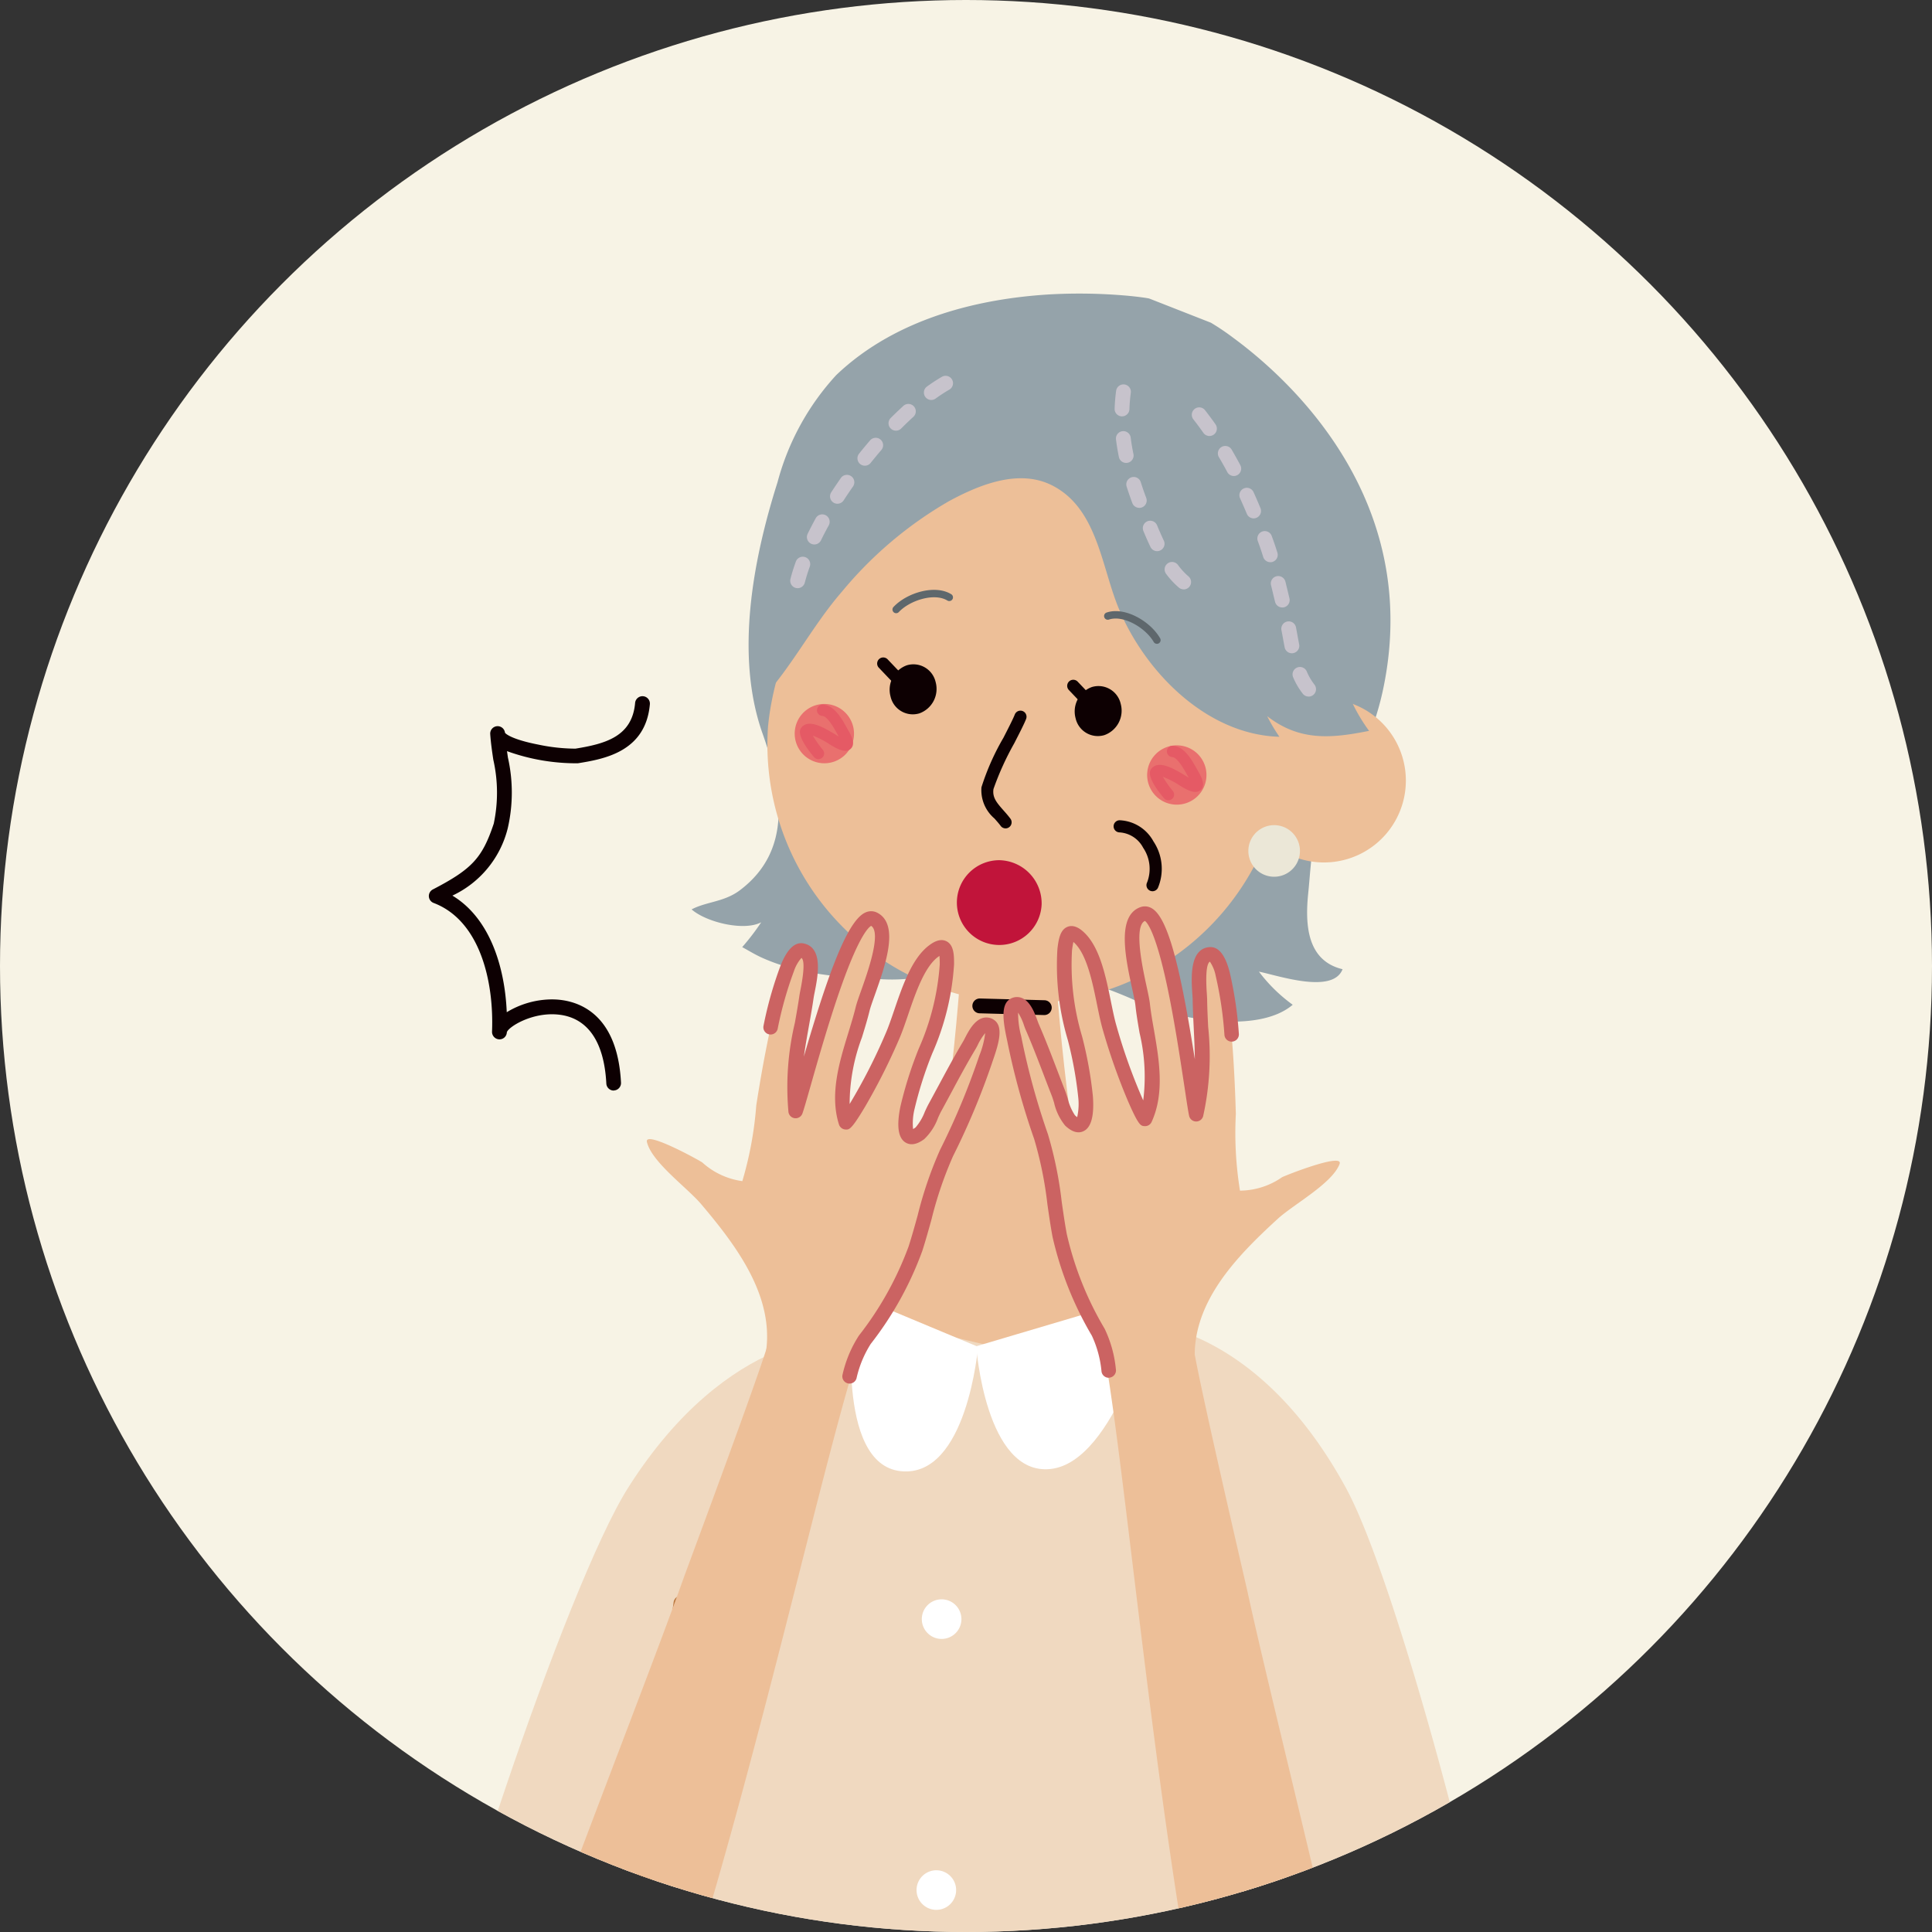 <svg xmlns="http://www.w3.org/2000/svg" xmlns:xlink="http://www.w3.org/1999/xlink" width="140" height="140" viewBox="0 0 140 140"><rect x="0" y="0" width="140" height="140" fill="#333333" stroke="none"/><defs><clipPath id="a"><circle cx="70" cy="70" r="70" transform="translate(0 0.477)" fill="#f7f3e5"/></clipPath></defs><g transform="translate(0 -0.477)"><circle cx="70" cy="70" r="70" transform="translate(0 0.477)" fill="#f7f3e5"/><g clip-path="url(#a)"><g transform="translate(-363.596 -66.9)"><path d="M547.9,1200.305l-3.55-28.615-52.986-.358-1.863,28.595Z" transform="translate(-80.945 -919.382)" fill="#d8524f"/><path d="M512.969,1230.594a.537.537,0,0,1,0-1.074l50.488-.05h0a.537.537,0,0,1,0,1.074l-50.487.051Z" transform="translate(-100.415 -968.749)" fill="#943144"/><path d="M529.889,102.318a18.444,18.444,0,0,1,4.256-7.763c4.45-4.245,10.626-5.548,15.407-5.842a39.184,39.184,0,0,1,5.368.066c1.158.092,1.855.218,1.855.218l.1.032,4.416,1.732a18.256,18.256,0,0,1,1.649,1.115c3.983,2.933,13.628,11.595,10.879,25.219a20.684,20.684,0,0,1-2.612,6.7c-.894,1.444-2.151,2.95-2.459,4.622-.212,1.147-.28,2.475-.4,3.653-.231,2.219-.141,4.913,2.485,5.54-.705,1.832-4.682.451-6.06.176a11.508,11.508,0,0,0,2.448,2.4c-2.5,2.13-8.249,1.072-10.985-.122a33.262,33.262,0,0,0-6.8-2.3,19.753,19.753,0,0,0-3.594-.252c-2.737-.033-5.351.952-8.149.836-3.026-.125-6.174-.312-8.993-1.6-.467-.214-.927-.5-1.371-.739a17.053,17.053,0,0,0,1.378-1.8c-1.255.666-3.989-.006-5.045-.933,1.07-.567,2.365-.531,3.5-1.389,3.867-2.917,3.048-7.383,1.638-11.366C526.787,114.834,528.125,107.883,529.889,102.318Z" transform="translate(-109.95)" fill="#95a3aa"/><path d="M597.208,179.963a18.74,18.74,0,0,1-37.3-3.534c.95-10.04,10.667-22.512,20.946-21.3C596.825,157,598.16,169.928,597.208,179.963Z" transform="translate(-140.66 -56.378)" fill="#edbf98"/><path d="M800,289.778a5.933,5.933,0,1,1-5.351-6.473A5.933,5.933,0,0,1,800,289.778Z" transform="translate(-334.557 -165.271)" fill="#edbf98"/><path d="M582.177,126.911a5.568,5.568,0,0,0-2.886-1.032c-5.3-.571-10.366,1.241-14.734,4.335-3.162,2.238-4.66,5.25-6.269,8.842a33.9,33.9,0,0,0-2.068,5.749c-.278,1.127-1.267,3.765-.536,4.8,2.191-2.345,3.7-5.365,5.832-7.819a28.544,28.544,0,0,1,7.773-6.573c2.215-1.2,5.07-2.353,7.464-1.14,3.237,1.637,3.561,5.763,4.774,8.779,1.86,4.618,6.353,9.288,11.7,9.439a12.328,12.328,0,0,1-.887-1.494c2.355,1.827,4.644,1.614,7.383,1.065a12.548,12.548,0,0,1-2.3-5.595c-.15-1.1-.091-2.19-.17-3.288-.278-3.883-2.787-7.119-4.964-10.108a14.136,14.136,0,0,0-4.457-4.1C586.113,127.816,583.716,128.024,582.177,126.911Z" transform="translate(-136.919 -31.524)" fill="#95a3aa"/><path d="M622.172,268.014a1.881,1.881,0,0,1-1.178,2.266,1.652,1.652,0,0,1-2.09-1.224,1.878,1.878,0,0,1,1.187-2.261A1.651,1.651,0,0,1,622.172,268.014Z" transform="translate(-190.776 -151.21)" fill="#0d0002"/><path d="M711.1,278.46a1.88,1.88,0,0,1-1.18,2.265,1.652,1.652,0,0,1-2.09-1.224,1.879,1.879,0,0,1,1.187-2.261A1.653,1.653,0,0,1,711.1,278.46Z" transform="translate(-266.293 -160.08)" fill="#0d0002"/><path d="M664.544,297.558a.439.439,0,0,1-.354-.178c-.138-.186-.3-.365-.451-.538a2.692,2.692,0,0,1-.943-2.264,17.689,17.689,0,0,1,1.594-3.59c.363-.709.705-1.379.82-1.678a.44.44,0,0,1,.823.314c-.131.344-.468,1-.859,1.765a20.761,20.761,0,0,0-1.507,3.317c-.086.6.206.961.73,1.552.166.187.338.38.5.6a.44.44,0,0,1-.353.7Z" transform="translate(-228.08 -170.153)" fill="#0d0002"/><path d="M616.893,446.252l10.173-2.479-2.834-2.67c-2.835-2.667-4.171-21.508-4.171-21.508h-3.5v.036l0-.036h-3.5s-1.332,18.842-4.168,21.508l-2.835,2.67,10.174,2.479v.03l.332-.012.332.012Z" transform="translate(-179.916 -281.028)" fill="#edbf98"/><path d="M531.847,668.5a6.621,6.621,0,0,0,2.753-4.5c.719-3.23-.395-15.417-.971-18.643-.845-4.727-1.656,3.6-18.427-69.115l-10.5,2.933-10.963-2.588L478.16,593.892l-3.478,71.383,5.534,5.014c.224.2,1.625-.022,1.909-.026l27.366-.375,14.992-.2C527.336,669.646,529.94,669.7,531.847,668.5Z" transform="translate(-68.359 -414.042)" fill="#f0d9c0"/><path d="M424.842,589.394s-8.417-.539-15.729,11c-4.49,7.086-14.253,36.47-14.826,43.238-.242,2.862-.258,7.067,2.163,9.121,2.141,1.816,5.829,1.41,8.518,1.719Z" transform="translate(0 -425.212)" fill="#f0d9c0"/><path d="M739.167,583s8.434.034,14.944,12.041c4,7.375,11.738,37.356,11.849,44.146a16.909,16.909,0,0,1-2.779,8.953c-4.444,6.8-8.926,4.37-11.63,4.495Z" transform="translate(-292.952 -419.785)" fill="#f0d9c0"/><path d="M731.883,147.136a.534.534,0,0,1-.345-.126,5.952,5.952,0,0,1-.928-1,.537.537,0,1,1,.862-.641,4.892,4.892,0,0,0,.757.824.537.537,0,0,1-.346.948Zm-1.922-2.768a.537.537,0,0,1-.485-.306c-.166-.348-.329-.718-.515-1.166a.537.537,0,0,1,.992-.411c.178.43.334.785.492,1.115a.537.537,0,0,1-.484.768Zm-1.3-3.138a.537.537,0,0,1-.5-.351c-.151-.408-.29-.813-.413-1.2a.537.537,0,0,1,1.024-.323c.118.373.251.762.4,1.154a.537.537,0,0,1-.5.723Zm-.946-3.256a.537.537,0,0,1-.526-.43c-.087-.429-.157-.856-.209-1.27a.537.537,0,0,1,1.066-.133c.048.387.114.787.2,1.189a.538.538,0,0,1-.527.644Zm-.306-3.373H727.4a.537.537,0,0,1-.519-.554,12.66,12.66,0,0,1,.109-1.3.537.537,0,1,1,1.064.147,11.489,11.489,0,0,0-.1,1.185A.537.537,0,0,1,727.414,134.6Z" transform="translate(-282.515 -37.052)" fill="#c7c3cc"/><path d="M772.461,164.288a.537.537,0,0,1-.422-.2,5.264,5.264,0,0,1-.7-1.192.537.537,0,0,1,.987-.425,4.207,4.207,0,0,0,.555.952.537.537,0,0,1-.422.869Zm-1.213-3.135a.537.537,0,0,1-.526-.434c-.046-.233-.088-.465-.13-.7-.032-.179-.065-.356-.1-.531a.537.537,0,1,1,1.055-.2c.034.178.067.359.1.54.041.226.083.454.127.683a.537.537,0,0,1-.424.63A.557.557,0,0,1,771.248,161.153Zm-.7-3.32a.537.537,0,0,1-.522-.414c-.1-.4-.191-.8-.291-1.2a.537.537,0,0,1,1.042-.26c.1.405.2.812.294,1.218a.537.537,0,0,1-.4.646A.546.546,0,0,1,770.546,157.833Zm-.865-3.281a.537.537,0,0,1-.513-.377c-.125-.4-.257-.79-.392-1.152a.537.537,0,1,1,1.007-.374c.141.38.28.786.411,1.207a.537.537,0,0,1-.513.7Zm-1.2-3.174a.537.537,0,0,1-.5-.329c-.163-.389-.329-.768-.492-1.128a.537.537,0,0,1,.978-.444c.168.369.337.758.5,1.156a.538.538,0,0,1-.495.745Zm-1.442-3.07a.537.537,0,0,1-.475-.286c-.194-.366-.395-.725-.6-1.068a.537.537,0,1,1,.926-.543c.209.356.416.729.618,1.108a.537.537,0,0,1-.474.789Zm-1.767-2.9a.536.536,0,0,1-.44-.228c-.234-.332-.478-.662-.726-.979a.537.537,0,1,1,.847-.661c.259.332.514.675.758,1.022a.537.537,0,0,1-.439.846Z" transform="translate(-314.036 -46.437)" fill="#c7c3cc"/><path d="M571.59,143.514a.524.524,0,0,1-.135-.017.537.537,0,0,1-.385-.654c.1-.4.231-.812.383-1.237a.537.537,0,1,1,1.011.361c-.141.394-.26.779-.355,1.144A.537.537,0,0,1,571.59,143.514Zm1.208-3.168a.537.537,0,0,1-.482-.772c.181-.371.378-.751.586-1.13a.537.537,0,0,1,.942.517c-.2.363-.389.728-.562,1.084A.537.537,0,0,1,572.8,140.346Zm1.677-2.951a.537.537,0,0,1-.451-.829c.227-.351.465-.7.708-1.051a.537.537,0,0,1,.879.616c-.235.336-.466.678-.686,1.018A.537.537,0,0,1,574.475,137.394Zm1.985-2.756a.537.537,0,0,1-.419-.872c.265-.332.537-.66.809-.975a.537.537,0,0,1,.814.7c-.263.306-.527.623-.783.944A.536.536,0,0,1,576.461,134.639Zm2.254-2.539a.537.537,0,0,1-.381-.916c.306-.308.615-.6.919-.881a.537.537,0,0,1,.724.794c-.291.265-.587.55-.881.845A.535.535,0,0,1,578.715,132.1Zm2.562-2.225a.537.537,0,0,1-.315-.972,12.9,12.9,0,0,1,1.089-.71.537.537,0,0,1,.537.93,11.874,11.874,0,0,0-1,.651A.536.536,0,0,1,581.277,129.875Z" transform="translate(-150.194 -33.515)" fill="#c7c3cc"/><path d="M746.814,308.089a2.149,2.149,0,1,1-1.884-2.385A2.149,2.149,0,0,1,746.814,308.089Z" transform="translate(-295.808 -184.302)" fill="#e9706e"/><path d="M577.488,288.2a2.149,2.149,0,1,1-1.884-2.385A2.149,2.149,0,0,1,577.488,288.2Z" transform="translate(-152.022 -167.412)" fill="#e9706e"/><path d="M745.185,309.837a.41.41,0,0,1-.314-.145c-.484-.569-1.252-1.6-.964-2.079a.679.679,0,0,1,.433-.317c.5-.125,1.2.216,2.094.767l.13.079.094.054-.047-.082c-.035-.059-.073-.127-.114-.2-.215-.382-.663-1.178-1.027-1.207a.412.412,0,1,1,.065-.821c.8.063,1.33,1,1.68,1.623.039.069.075.133.108.19.283.487.557,1.034.215,1.375s-.9.066-1.387-.221c-.036-.021-.086-.051-.147-.089a6.2,6.2,0,0,0-1.222-.631,8.7,8.7,0,0,0,.719,1.026.412.412,0,0,1-.313.678Z" transform="translate(-296.923 -184.468)" fill="#e55a65"/><path d="M577.049,290.083a.41.41,0,0,1-.312-.143c-.306-.355-1.279-1.554-.972-2.078a.684.684,0,0,1,.437-.321c.5-.124,1.2.218,2.1.771l.126.077.091.052-.047-.082c-.034-.059-.07-.123-.109-.193-.215-.385-.664-1.186-1.032-1.216a.412.412,0,1,1,.067-.821c.806.065,1.334,1.009,1.684,1.634.037.066.071.127.1.181.284.484.559,1.032.217,1.374s-.9.067-1.387-.219l-.143-.087a6.2,6.2,0,0,0-1.227-.635,8.495,8.495,0,0,0,.719,1.024.412.412,0,0,1-.312.68Z" transform="translate(-154.145 -167.693)" fill="#e55a65"/><path d="M663.775,428.507h-.015l-4.667-.127a.537.537,0,1,1,.029-1.074l4.667.127a.537.537,0,0,1-.014,1.074Z" transform="translate(-224.512 -287.575)" fill="#0d0002"/><path d="M729.256,346.827a.44.44,0,0,1-.394-.637,2.726,2.726,0,0,0-.287-2.515,2.072,2.072,0,0,0-1.7-1.111.44.44,0,1,1,0-.88,2.925,2.925,0,0,1,2.445,1.528,3.576,3.576,0,0,1,.327,3.371A.441.441,0,0,1,729.256,346.827Z" transform="translate(-282.143 -214.868)" fill="#0d0002"/><path d="M620.47,232.675a.268.268,0,0,1-.2-.452c.97-1.033,3.018-1.658,4.2-.916a.269.269,0,0,1-.285.455c-.932-.584-2.718-.033-3.527.828A.267.267,0,0,1,620.47,232.675Z" transform="translate(-191.929 -120.862)" fill="#5e676c"/><path d="M725.666,243.575a.268.268,0,0,1-.233-.135c-.588-1.024-2.2-1.974-3.241-1.623a.268.268,0,1,1-.171-.509c1.324-.447,3.172.635,3.878,1.865a.268.268,0,0,1-.1.367A.266.266,0,0,1,725.666,243.575Z" transform="translate(-278.236 -129.544)" fill="#5e676c"/><path d="M794.883,346.119a1.869,1.869,0,1,1-1.637-2.074A1.868,1.868,0,0,1,794.883,346.119Z" transform="translate(-337.101 -216.861)" fill="#ebe7d7"/><path d="M614.116,265.22a.439.439,0,0,1-.32-.137l-.858-.9a.44.44,0,0,1,.639-.606l.858.9a.44.44,0,0,1-.32.743Z" transform="translate(-185.659 -148.421)" fill="#0d0002"/><path d="M705.421,275.945a.439.439,0,0,1-.32-.137l-.857-.9a.44.44,0,0,1,.639-.606l.857.9a.44.44,0,0,1-.319.743Z" transform="translate(-263.194 -157.529)" fill="#0d0002"/><path d="M491.474,742.121a.548.548,0,0,1-.073,0,.537.537,0,0,1-.46-.6l3.627-26.751a.537.537,0,1,1,1.064.144l-3.627,26.751A.537.537,0,0,1,491.474,742.121Z" transform="translate(-82.161 -531.278)" fill="#bb7940"/><path d="M672.525,570.584l-12.115,3.591s.663,9.4,5.384,8.894,7.434-11.51,7.434-11.51Z" transform="translate(-226.073 -409.243)" fill="#fff"/><path d="M601.123,571.619l8.314,3.472s-.794,9.521-5.6,9.015-3.431-11.511-3.431-11.511Z" transform="translate(-174.967 -410.122)" fill="#fff"/><path d="M614.681,1110.449a1.434,1.434,0,1,1-1.434-1.435A1.435,1.435,0,0,1,614.681,1110.449Z" transform="translate(-184.805 -866.462)" fill="#fff"/><path d="M617.232,996.3a1.434,1.434,0,1,1-1.434-1.434A1.435,1.435,0,0,1,617.232,996.3Z" transform="translate(-186.972 -769.533)" fill="#fff"/><path d="M637.149,717.438A1.435,1.435,0,1,1,635.715,716,1.435,1.435,0,0,1,637.149,717.438Z" transform="translate(-203.885 -532.73)" fill="#fff"/><path d="M634.6,847.585a1.434,1.434,0,1,1-1.434-1.435A1.435,1.435,0,0,1,634.6,847.585Z" transform="translate(-201.719 -643.246)" fill="#fff"/><path d="M742.956,653.273c-.005-4.9-7.445-33.765-9.527-43.358-.233-1.071-4.258-18.275-3.987-18.362l-6.232,2.014c2.382,14.68,6.362,64.509,13.794,66.26,2.894.683,5.117-1.027,5.687-3.8A13.593,13.593,0,0,0,742.956,653.273Z" transform="translate(-279.401 -427.048)" fill="#edbf98"/><path d="M657.275,364.058a3.072,3.072,0,1,1-3.07-3.188A3.131,3.131,0,0,1,657.275,364.058Z" transform="translate(-218.198 -231.16)" fill="#c1143a"/><path d="M692.332,390.9c-.239-.886-.537-1.444-.908-1.417-1.124.081-.75,2.571-.74,3.294.038,2.629.47,5.749-.27,8.3-.362-1.689-1.922-15.2-3.852-14.518-1.678.591-.164,5.3-.024,6.557.294,2.643,1.338,5.746.164,8.3-.014.032-1.488-2.684-1.587-2.981-.391-1.183-.619-2.407-.961-3.6-.529-1.844-.792-5.21-2.2-6.546-.789-.75-.939-.116-1.062.842-.448,3.534,1.244,7.153,1.509,10.686.054.726.1,2.878-1.129,1.705a6.423,6.423,0,0,1-.84-1.981c-.629-1.605-1.207-3.211-1.9-4.8-.172-.394-.574-1.935-1.3-1.581-.535.261-.059,2.126.023,2.564a52.6,52.6,0,0,0,1.922,6.976,54.1,54.1,0,0,1,1.35,7.162,24.379,24.379,0,0,0,2.8,7.014c1.005,1.884.56,4.178,1.666,6.045,1.08,1.823,5.8,1.851,5.946-.742a18.945,18.945,0,0,0-.575-2.79c-.492-4.5,2.991-8.006,5.967-10.734,1.146-1.051,3.947-2.56,4.483-3.974.325-.856-3.953.837-4.17.958a5.4,5.4,0,0,1-3.046.97,26.191,26.191,0,0,1-.3-5.562C693.27,400.193,693.114,393.8,692.332,390.9Z" transform="translate(-240.148 -252.954)" fill="#edbf98"/><path d="M681.131,417.221a.525.525,0,0,1-.518-.448,7.848,7.848,0,0,0-.7-2.6,24.97,24.97,0,0,1-2.85-7.165c-.145-.778-.26-1.583-.372-2.362a27.6,27.6,0,0,0-.961-4.731,53.519,53.519,0,0,1-1.939-7.045c-.009-.049-.024-.118-.042-.2-.27-1.276-.47-2.553.3-2.931a.956.956,0,0,1,.8-.035c.617.25.924,1.095,1.127,1.654.034.092.061.17.085.224.491,1.128.93,2.277,1.355,3.389.182.477.365.955.552,1.433.065.168.128.367.194.577a3.841,3.841,0,0,0,.521,1.216,1.527,1.527,0,0,0,.165.14,4.316,4.316,0,0,0,.078-1.427,28.026,28.026,0,0,0-.76-4.177,18.879,18.879,0,0,1-.747-6.614c.079-.615.176-1.38.755-1.585.536-.191,1.027.276,1.188.429,1.134,1.078,1.559,3.165,1.934,5.006.134.659.261,1.281.406,1.772a41.027,41.027,0,0,0,1.932,5.382,13.707,13.707,0,0,0-.267-4.9c-.119-.694-.232-1.348-.3-2-.027-.242-.119-.664-.225-1.152-.49-2.253-1.161-5.339.6-5.957a.969.969,0,0,1,.833.1c1.22.734,2.117,4.7,3.1,10.927-.008-.758-.045-1.525-.082-2.284-.034-.7-.067-1.367-.076-2.018,0-.1-.011-.247-.023-.419-.077-1.153-.221-3.3,1.249-3.406.943-.068,1.313,1.292,1.452,1.8a27.839,27.839,0,0,1,.669,4.479.524.524,0,1,1-1.044.092,26.886,26.886,0,0,0-.637-4.3,2.724,2.724,0,0,0-.417-1.016c-.156.081-.343.518-.225,2.274.012.187.023.348.025.474.009.634.041,1.289.075,1.983a20.153,20.153,0,0,1-.366,6.472.524.524,0,0,1-1.016-.036c-.072-.333-.18-1.057-.331-2.06-.3-1.963-.741-4.929-1.288-7.465-.836-3.873-1.44-4.5-1.584-4.594-.826.385-.166,3.422.119,4.73.117.538.209.963.242,1.259.069.618.179,1.258.3,1.935.367,2.134.784,4.553-.176,6.646a.524.524,0,0,1-.513.3c-.273-.019-.424-.029-1.208-1.836a45.131,45.131,0,0,1-1.807-5.122c-.158-.534-.289-1.178-.428-1.86-.327-1.606-.734-3.6-1.629-4.455-.03-.028-.057-.053-.081-.073a6.076,6.076,0,0,0-.1.6,18.108,18.108,0,0,0,.728,6.242,28.806,28.806,0,0,1,.784,4.338c.105,1.417-.123,2.268-.679,2.531-.4.19-.853.053-1.335-.408a4.036,4.036,0,0,1-.8-1.661c-.06-.193-.117-.375-.17-.508-.188-.48-.372-.96-.555-1.44-.421-1.1-.856-2.239-1.337-3.344-.03-.068-.066-.167-.109-.285a4.092,4.092,0,0,0-.434-.944,6.416,6.416,0,0,0,.216,1.679c.02.093.036.17.046.226a52.568,52.568,0,0,0,1.9,6.908,28.388,28.388,0,0,1,1,4.912c.11.768.224,1.562.365,2.319a23.743,23.743,0,0,0,2.744,6.863,8.691,8.691,0,0,1,.814,2.94.525.525,0,0,1-.443.6A.539.539,0,0,1,681.131,417.221Z" transform="translate(-237.196 -250.006)" fill="#cb6362"/><path d="M419.505,648.794c.63-4.858,11.692-32.539,14.98-41.788.368-1.033,6.554-17.583,6.3-17.7,0,0,5.924,2.791,5.924,2.791-4.235,14.257-14.54,63.17-22.135,63.959-2.957.308-4.944-1.671-5.154-4.5A13.672,13.672,0,0,1,419.505,648.794Z" transform="translate(-21.401 -425.138)" fill="#edbf98"/><path d="M512.33,392.5c.351-.849.718-1.365,1.082-1.292,1.1.225.416,2.647.313,3.362-.373,2.6-1.2,5.642-.791,8.267.575-1.629,3.845-14.828,5.673-13.908,1.589.8-.514,5.276-.813,6.506-.628,2.584-2.06,5.529-1.221,8.216.009.033,1.819-2.474,1.954-2.755.539-1.122.921-2.308,1.413-3.449.759-1.761,1.449-5.067,3.015-6.212.879-.643.946.005.946.971-.006,3.562-2.146,6.935-2.86,10.406-.146.712-.464,2.844.9,1.836a6.431,6.431,0,0,0,1.086-1.859c.828-1.511,1.607-3.03,2.5-4.521.221-.369.817-1.845,1.491-1.4.5.327-.213,2.117-.349,2.539a52.7,52.7,0,0,1-2.8,6.674,54.108,54.108,0,0,0-2.253,6.932,24.384,24.384,0,0,1-3.668,6.6c-1.238,1.74-1.089,4.073-2.424,5.782-1.3,1.67-5.984,1.1-5.8-1.494A18.911,18.911,0,0,1,510.65,421c1.062-4.4-1.946-8.324-4.549-11.409-1-1.189-3.589-3.043-3.94-4.513-.213-.89,3.814,1.335,4.013,1.482a5.4,5.4,0,0,0,2.9,1.352,26.157,26.157,0,0,0,1.009-5.479C510.214,401.592,511.185,395.271,512.33,392.5Z" transform="translate(-91.686 -254.946)" fill="#edbf98"/><path d="M564.39,419.635a.524.524,0,0,1-.505-.666,8.687,8.687,0,0,1,1.182-2.813,23.769,23.769,0,0,0,3.6-6.457c.236-.732.45-1.5.657-2.252a28.43,28.43,0,0,1,1.622-4.746,52.657,52.657,0,0,0,2.77-6.608c.017-.053.044-.128.075-.219a6.409,6.409,0,0,0,.428-1.636,4.105,4.105,0,0,0-.551.879c-.058.112-.107.206-.146.27-.618,1.036-1.2,2.11-1.754,3.149-.243.452-.485.9-.733,1.354-.069.126-.149.3-.233.484a4.037,4.037,0,0,1-1,1.545c-.537.4-1,.475-1.376.235-.518-.331-.637-1.205-.351-2.6a28.807,28.807,0,0,1,1.332-4.2,18.1,18.1,0,0,0,1.518-6.1c0-.265-.007-.469-.022-.61-.027.017-.056.038-.089.062-1,.729-1.655,2.659-2.184,4.21-.225.659-.437,1.281-.662,1.791a45.21,45.21,0,0,1-2.446,4.85c-1.011,1.7-1.162,1.685-1.436,1.666a.526.526,0,0,1-.469-.379c-.682-2.186.039-4.531.675-6.6.2-.658.393-1.279.541-1.884.07-.289.216-.7.4-1.217.449-1.261,1.491-4.189.721-4.676-.155.078-.833.618-2.157,4.352-.866,2.444-1.687,5.329-2.23,7.238-.278.977-.478,1.682-.592,2a.524.524,0,0,1-1.013-.094,20.146,20.146,0,0,1,.463-6.464c.122-.684.237-1.33.327-1.958.018-.124.049-.283.085-.466.34-1.725.211-2.184.067-2.285a2.731,2.731,0,0,0-.544.956,26.8,26.8,0,0,0-1.18,4.181.524.524,0,1,1-1.025-.224,27.75,27.75,0,0,1,1.235-4.358c.2-.49.742-1.793,1.67-1.605,1.445.295,1.029,2.4.8,3.539-.034.169-.062.316-.076.412-.092.645-.209,1.3-.333,1.993-.133.747-.268,1.5-.373,2.253,1.768-6.054,3.163-9.869,4.467-10.442a.969.969,0,0,1,.838.012c1.662.837.6,3.812-.17,5.985-.168.471-.312.877-.37,1.114-.155.635-.35,1.271-.557,1.945a13.71,13.71,0,0,0-.89,4.823,41.016,41.016,0,0,0,2.6-5.092c.206-.468.412-1.07.629-1.706.606-1.778,1.294-3.794,2.557-4.718.179-.131.725-.532,1.233-.274.547.278.547,1.049.547,1.669a18.867,18.867,0,0,1-1.584,6.464,28.04,28.04,0,0,0-1.286,4.047,4.319,4.319,0,0,0-.1,1.426,1.511,1.511,0,0,0,.182-.118,3.832,3.832,0,0,0,.671-1.139c.092-.2.18-.391.267-.55.246-.449.487-.9.729-1.347.564-1.049,1.147-2.134,1.777-3.191.031-.051.069-.126.114-.213.273-.528.685-1.326,1.328-1.495a.957.957,0,0,1,.787.137c.72.472.359,1.713-.071,2.943-.028.081-.052.148-.067.2a53.616,53.616,0,0,1-2.823,6.74,27.674,27.674,0,0,0-1.557,4.572c-.21.757-.427,1.541-.669,2.293a24.634,24.634,0,0,1-3.74,6.743,7.85,7.85,0,0,0-1.027,2.489A.525.525,0,0,1,564.39,419.635Z" transform="translate(-139.231 -251.998)" fill="#cb6362"/><path d="M410.827,310.634a.537.537,0,0,1-.536-.509c-.16-3.069-1.377-4.8-3.519-5-1.895-.178-3.6.915-3.691,1.289a.531.531,0,0,1-.557.509.542.542,0,0,1-.515-.564c.146-3.673-.89-8.051-4.233-9.32a.537.537,0,0,1-.057-.978c2.841-1.476,3.583-2.278,4.414-4.769a10.812,10.812,0,0,0-.031-4.629c-.1-.66-.186-1.283-.224-1.86h0a.537.537,0,0,1,1.069-.1c.087.134.66.52,2.407.86a13.27,13.27,0,0,0,2.7.295c2.159-.351,4.114-.87,4.323-3.318a.537.537,0,0,1,1.07.091c-.3,3.485-3.379,3.987-5.221,4.287a14.767,14.767,0,0,1-5.133-.879c.022.153.044.309.067.466a11.544,11.544,0,0,1-.013,5.122,7.337,7.337,0,0,1-4.011,4.88c2.7,1.624,3.8,5.136,3.939,8.45a6.363,6.363,0,0,1,3.247-.929h.032c1.436,0,4.721.6,5,6.034a.537.537,0,0,1-.508.564Z" transform="translate(-2.758 -164.231)" fill="#0d0002"/></g></g></g></svg>